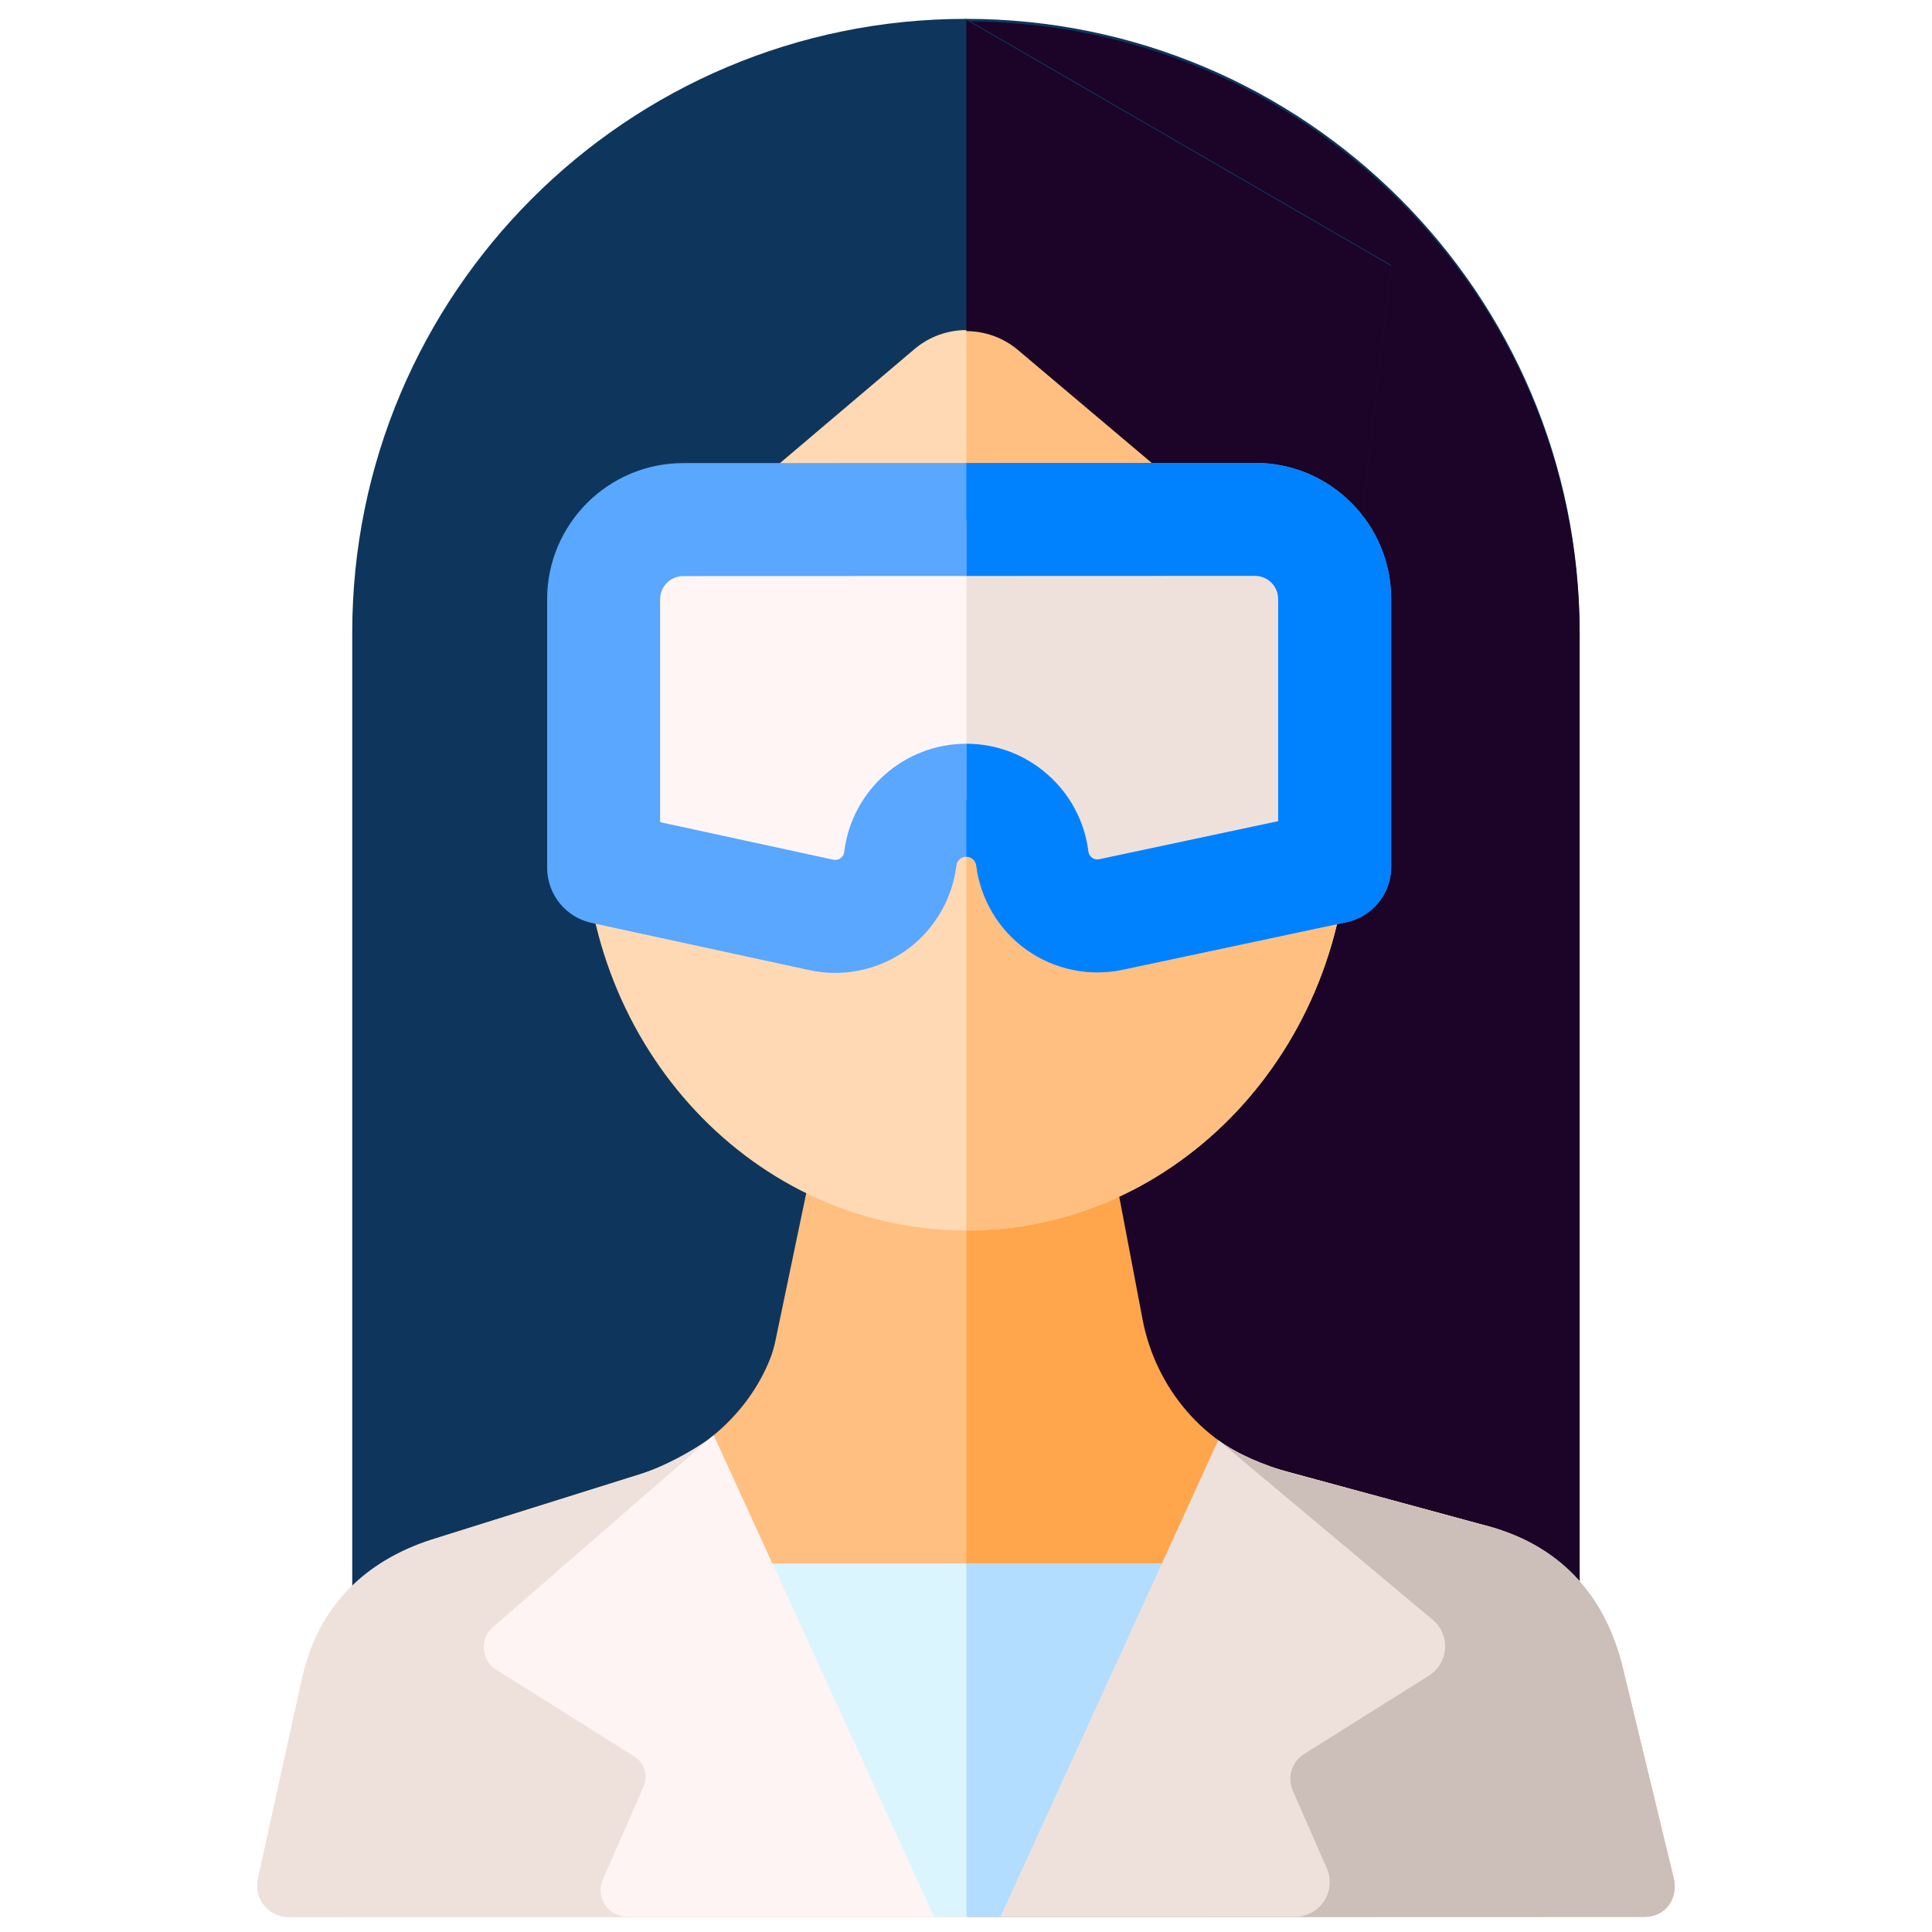 <svg id="Layer_1" enable-background="new 0 0 512 512" height="512" viewBox="0 0 512 512" width="512" xmlns="http://www.w3.org/2000/svg"><g><g><path d="m93.347 421.042v-253.406c0-89.821 72.815-162.636 162.637-162.636s162.636 72.815 162.636 162.636v252.042z" fill="#0e365c"/><path d="m256.092 5.684v415.359l162.529-.682v-252.042c0-89.786-72.757-162.577-162.529-162.635z" fill="#1b0428"/><path d="m216.461 302.782-10.958 52.507c-.354 1.694-.831 3.363-1.475 4.969-5.75 14.333-18.457 25.418-33.256 30.062l-56.257 17.655c-17.484 5.487-30.699 19.907-34.641 37.802l-11.504 52.21c-1.126 5.113 2.766 9.957 8.002 9.957h359.224c5.304 0 9.211-4.965 7.963-10.12l-13.597-56.2c-4.388-18.138-18.306-32.449-36.316-37.34l-54.63-14.835c-16.161-4.389-29.149-16.408-34.776-32.181l-13.438-37.668z" fill="#ffbf80"/><path d="m429.963 441.623c-4.388-18.138-18.306-32.449-36.316-37.34l-54.63-14.835c-.577-.157-1.15-.323-1.72-.5-17.892-5.536-31.007-20.896-34.504-39.294l-8.289-43.602-38.411 12.703v189.189h179.504c5.304 0 9.211-4.965 7.963-10.12z" fill="#ffa64d"/><path d="m357.445 70.235v147.989c0 59.574-45.377 107.869-101.352 107.869s-101.353-48.294-101.353-107.869v-147.715z" fill="#ffd9b3"/><path d="m256.092 326.093c55.975 0 101.353-48.294 101.353-107.869v-147.989l-101.353.137z" fill="#ffbf80"/><path d="m256.049 5-115.085 65.235 13.776 96.536 87.596-74.253c7.916-6.711 19.521-6.722 27.45-.028l87.66 74.006 11.239-96.262z" fill="#0e365c"/><path d="m256.092 87.753c4.869.004 9.738 1.672 13.692 5.012l87.66 74.006 11.239-96.262-112.591-65.21z" fill="#1b0428"/></g><path d="m443.56 497.823-13.597-56.2c-4.496-18.586-16.487-32.763-37.769-37.734l-50.761-13.785c-6.221-1.689-13.507-4.75-18.583-8.436l5.605 52.307-140.657 6.564.934-59.845-1.093.841c-4.283 2.978-11.383 7.065-18.324 9.243l-54.8 17.197c-17.916 5.623-30.313 18.043-34.353 36.379l-11.786 53.496c-1.154 5.239 2.834 10.202 8.199 10.202l359.339-.109c5.433 0 8.924-4.837 7.646-10.12z" fill="#eee1dc"/><path d="m429.963 441.678c-4.496-18.586-16.487-32.763-37.769-37.734l-50.761-13.785c-6.221-1.69-13.507-4.75-18.583-8.436l5.605 52.307-71.876 3.354v70.669l179.334-.054c5.436 0 8.925-4.837 7.647-10.12z" fill="#ccbeb9"/><path d="m307.914 414.343h-103.201l-11.022 93.6h125.776z" fill="#dbf5ff"/><path d="m256.127 507.943h63.34l-11.553-93.6h-51.787z" fill="#b3ddff"/><path d="m159.771 498.081 10.796-24.653c1.263-2.884.225-6.257-2.441-7.933l-36.626-23.011c-3.89-2.444-4.434-7.899-1.104-11.063l58.736-51.077 58.397 127.599h-81.312c-5.075 0-8.483-5.212-6.446-9.862z" fill="#fff4f4"/><path d="m351.616 495.118-9.024-20.609c-1.535-3.505-.273-7.606 2.967-9.642l33.139-20.822c5.114-3.213 5.77-10.412 1.318-14.495l-57.168-47.882-57.695 126.275h78.077c6.604 0 11.035-6.778 8.386-12.825z" fill="#eee1dc"/><g><path d="m159.969 158.804v71.149l57.71 12.51c9.972 2.162 19.65-4.703 20.906-14.83l.013-.107c1.095-8.829 8.597-15.458 17.493-15.458 8.891 0 16.39 6.622 17.491 15.445 1.259 10.094 10.887 16.947 20.837 14.831l59.277-12.602v-70.989c0-11.661-9.456-21.113-21.117-21.109l-151.506.051c-11.658.003-21.104 9.454-21.104 21.109z" fill="#fff5f5"/><path d="m221.33 257.824c-2.278 0-4.564-.24-6.822-.729l-57.711-12.511c-6.886-1.492-11.8-7.586-11.8-14.631v-71.148c0-19.889 16.18-36.075 36.069-36.082l151.506-.051h.012c9.635 0 18.694 3.75 25.509 10.564 6.818 6.815 10.572 15.878 10.572 25.518v70.988c0 7.068-4.945 13.174-11.858 14.644l-59.277 12.602c-8.831 1.877-18.116-.047-25.472-5.285-7.356-5.236-12.216-13.378-13.334-22.338-.166-1.325-1.299-2.327-2.635-2.327-1.337 0-2.47 1.001-2.635 2.329l-.011.089c-1.116 9.008-5.992 17.169-13.381 22.41-5.503 3.904-12.077 5.958-18.732 5.958zm-46.39-39.945 45.909 9.952c.848.184 1.495-.109 1.887-.387s.881-.79.988-1.654l.011-.089c2.022-16.316 15.93-28.606 32.353-28.606 16.41 0 30.316 12.279 32.348 28.563.107.861.594 1.374.984 1.651.39.278 1.033.571 1.881.391l47.419-10.082v-58.865c0-2.212-1.126-3.67-1.798-4.341-.672-.672-2.128-1.797-4.34-1.797-.001 0-.001 0-.003 0l-151.506.051c-3.383.001-6.136 2.754-6.136 6.138v59.075z" fill="#59a7ff"/><path d="m332.578 137.776-76.486.026v74.398c8.89.001 16.388 6.623 17.489 15.445 1.259 10.094 10.887 16.947 20.837 14.831l59.277-12.602v-70.989c0-11.661-9.456-21.113-21.117-21.109z" fill="#eee1dc"/><path d="m332.585 122.671h-.012l-76.481.027v29.944l76.49-.027h.002c2.211 0 3.668 1.126 4.34 1.797s1.798 2.128 1.798 4.341v58.865l-47.419 10.082c-.848.179-1.491-.113-1.881-.391-.39-.277-.877-.788-.984-1.651-2.032-16.283-15.937-28.562-32.346-28.563v29.944c1.335.001 2.467 1.001 2.632 2.327 1.117 8.959 5.978 17.102 13.334 22.337 7.356 5.237 16.641 7.162 25.472 5.285l59.277-12.602c6.915-1.47 11.858-7.576 11.858-14.644v-70.989c0-9.64-3.754-18.703-10.572-25.518-6.814-6.814-15.872-10.564-25.508-10.564z" fill="#0082ff"/></g></g></svg>